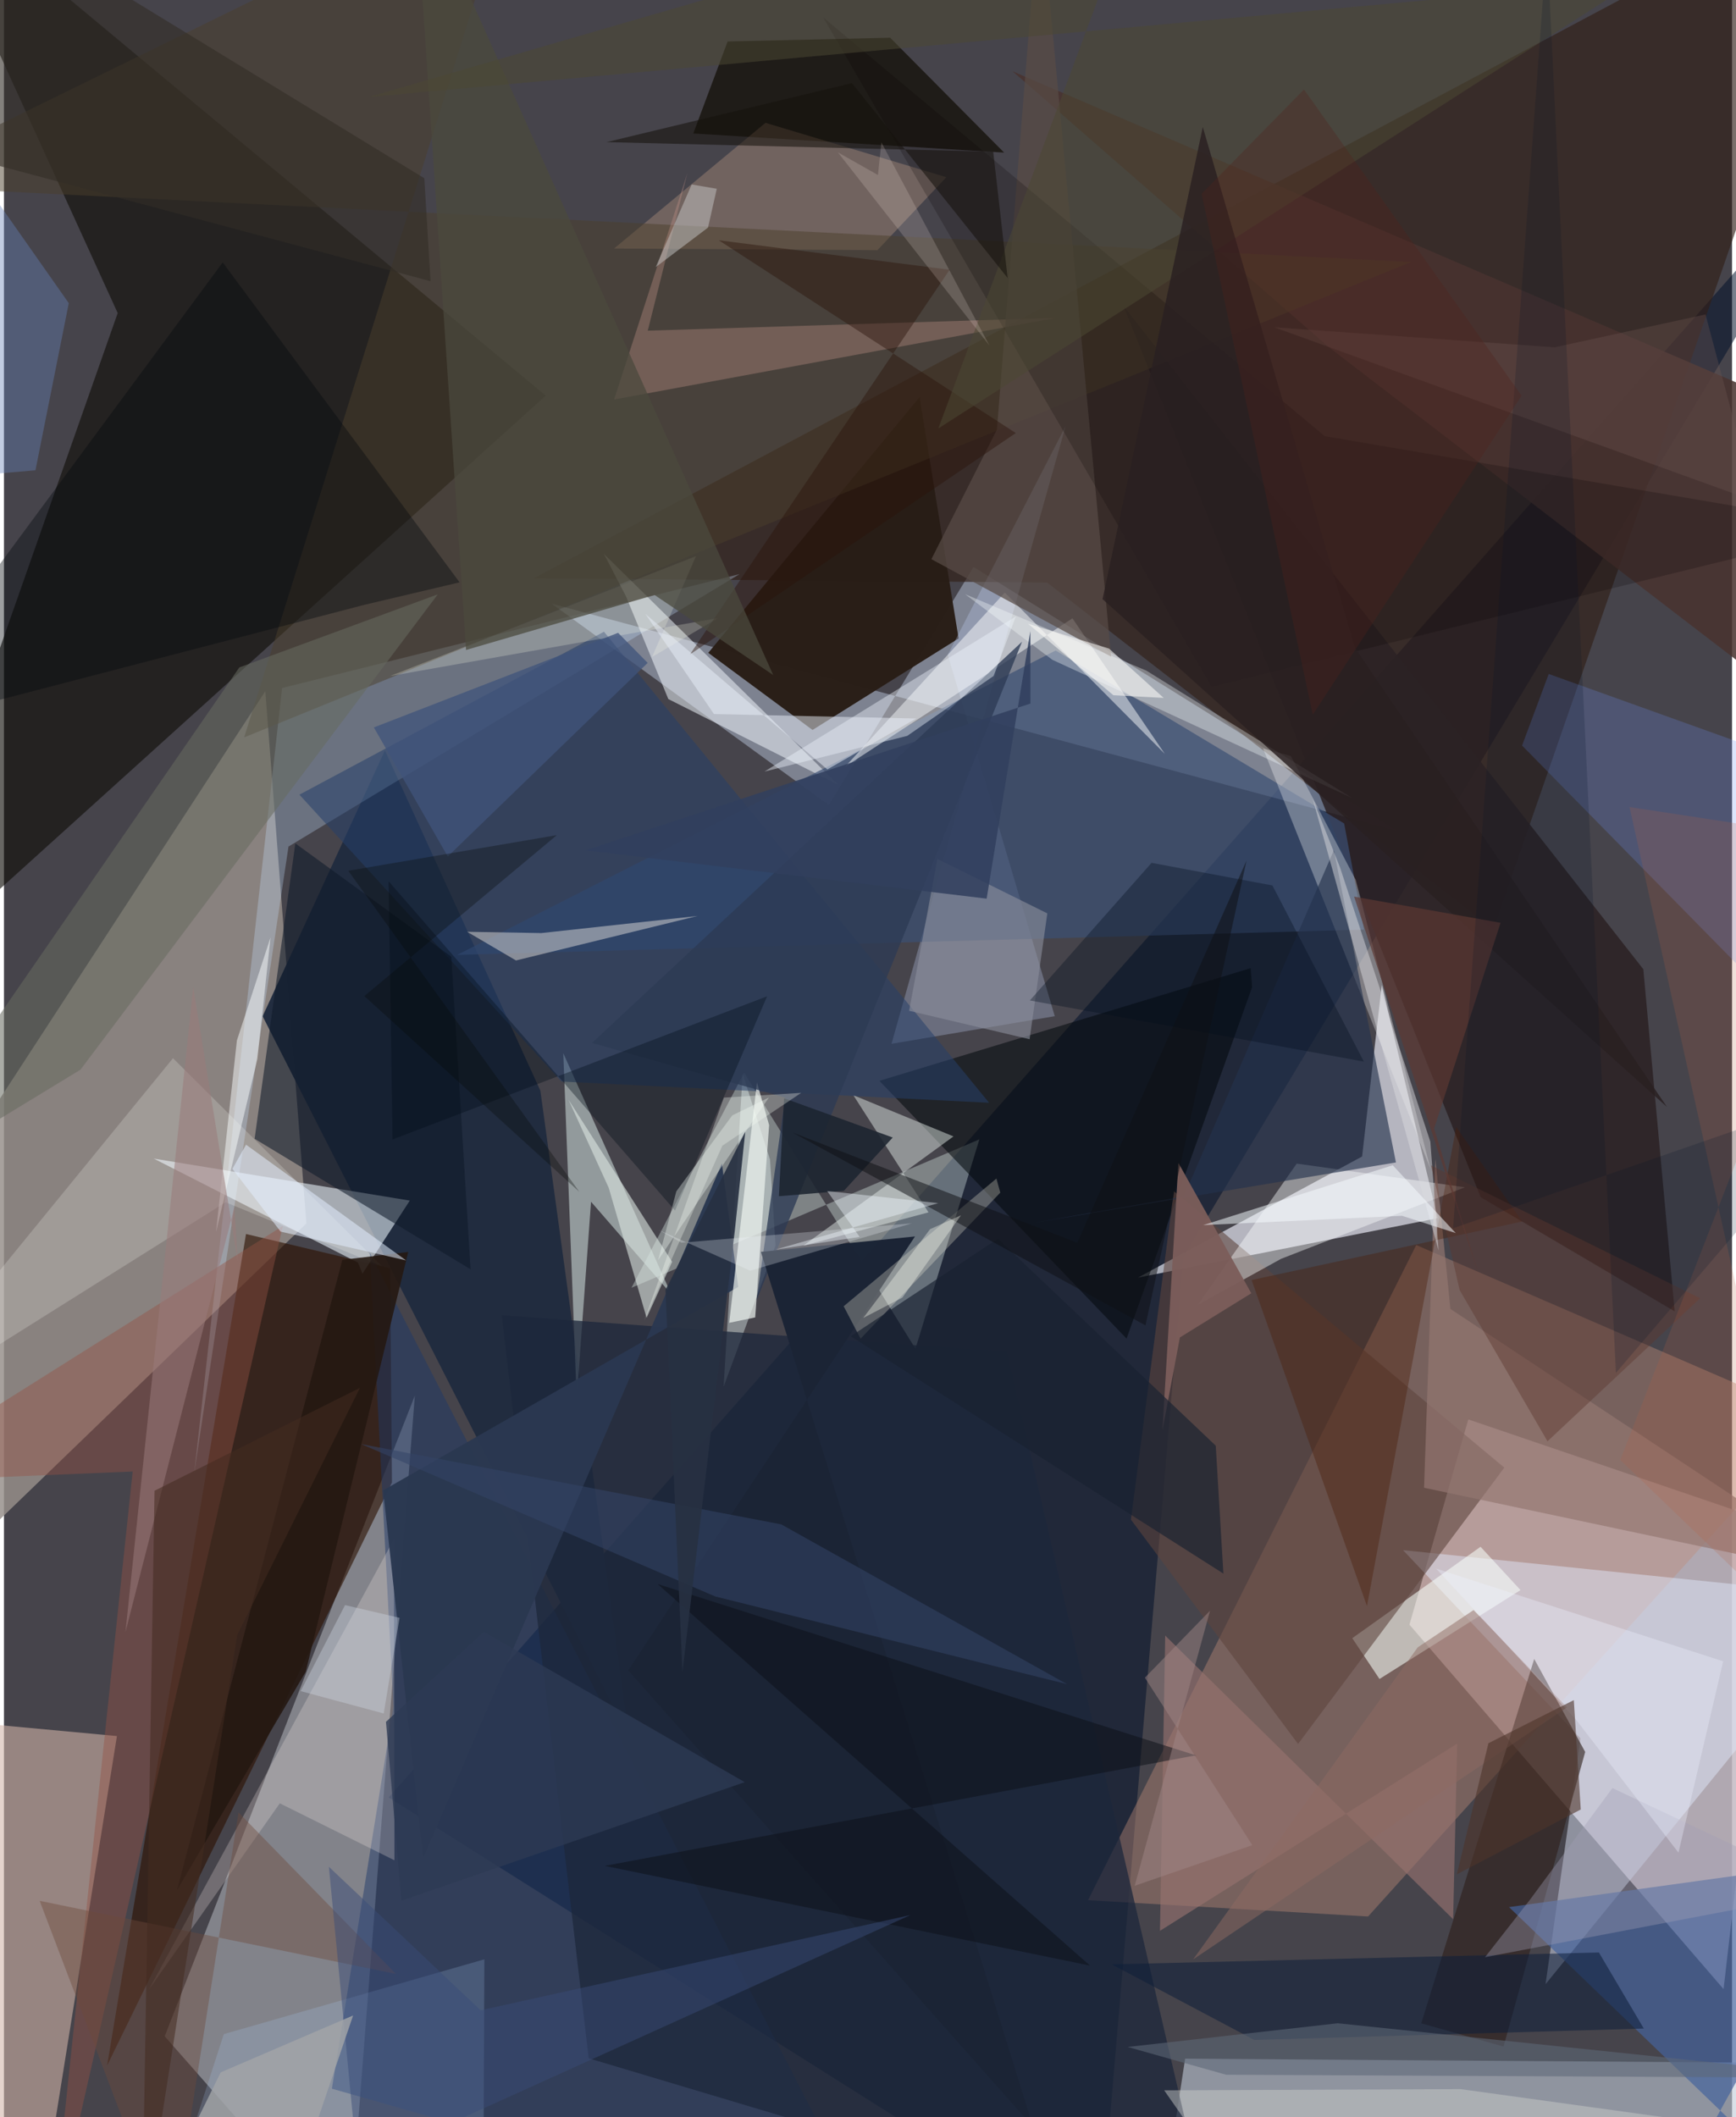 <svg xmlns="http://www.w3.org/2000/svg" width="228" height="278" viewBox="0 0 836 1024"><path fill="#46444b" d="M0 0h836v1024H0z"/><path fill="#c3b9c3" fill-opacity=".851" d="M831.892 962.056L679.935 785.788l28.484-99.264 149.565 50.93z"/><path fill="#968e8a" fill-opacity=".835" d="M-29.9 761.853l176.206-170.122-19.867-257.413-176.945 271.591z"/><path fill="#021129" fill-opacity=".537" d="M186.136 869.369L898 62.792 570.538 608.08 529.82 1086z"/><path fill="#f2f8fc" fill-opacity=".353" d="M166.684 1086L77.769 984.885l72.922-187.307 48.08-122.542z"/><path fill="#100f0a" fill-opacity=".635" d="M-42.318-62l97.343 213.425L-62 484.233l324.087-292.879z"/><path fill="#d4e4fe" fill-opacity=".388" d="M264.995 291.997l408.798 109.769-204.731-127.554-69.989 115.187z"/><path fill="#eef0fa" fill-opacity=".659" d="M657.031 559.358l-108.45 58.585 145.024-28.755-27.06-112.785z"/><path fill="#c0cbd8" fill-opacity=".592" d="M571.414 995.71L557.617 1086l303.953-8.396L898 997.986z"/><path fill="#c08c79" fill-opacity=".408" d="M524.447 919.054l158.776-316.872 193.84 83.951L659.92 926.939z"/><path fill="#311e17" fill-opacity=".639" d="M720.548 449.438l-215.887-167.68-248.279-2.077L898-62z"/><path fill="#d2b4a8" fill-opacity=".576" d="M18.742 1063.915L-6.368 1086-62 828.844 54.655 839.67z"/><path fill="#ecfef8" fill-opacity=".341" d="M358.088 518.792l82.871 133.523 30.915-101.237-168.289 71.752z"/><path fill="#202c3f" fill-opacity=".973" d="M125.135 491.514l177.26 348.75-42.899-312.767-75.192-164.523z"/><path fill="#2d1101" fill-opacity=".612" d="M117.102 596.848L49.908 999.004l137.796-281.996-.907-103.634z"/><path fill="#281d16" fill-opacity=".973" d="M391.174 353.054l70.652-44.266-18.875-116.724L340.73 315.76z"/><path fill="#c6e0ff" fill-opacity=".294" d="M134.56 332.77L92.007 712.762l45.648-303.312 218.224-131.78z"/><path fill="#e2ebff" fill-opacity=".459" d="M762.66 840.786l-16.884 118.892L898 772.48l-221.152-22.723z"/><path fill="#eef7ff" fill-opacity=".569" d="M173.445 616.007l-2.187-5.338-98.8-50.303 123.873 20.315z"/><path fill="#d5e5e2" fill-opacity=".537" d="M322.77 625.865l-52.177-116.443 6.489 167.346 6.93-95.525z"/><path fill="#2b2224" fill-opacity=".863" d="M714.412 579.043l-172.79-431.011L793.073 468.77l15.183 165.503z"/><path fill="#c1d4fa" fill-opacity=".29" d="M429.383 504.843l84.236-298.829-57.024 110.675L508.35 491.49z"/><path fill="#f1f8fd" fill-opacity=".522" d="M321.4 338.108l82.118 41.422L290.22 267.886l10.692 20.518z"/><path fill="#2d201a" fill-opacity=".62" d="M764.955 847.348l-39.507 142.507-39.8-11.238 54.644-176.243z"/><path fill="#3b4f74" fill-opacity=".694" d="M657.893 449.627l-9.544-51.353-139.55-83.647-289.51 147.22z"/><path fill="#141008" fill-opacity=".765" d="M333.464 64.567l150.39 9.243-55.132-55.567-78.635 1.822z"/><path fill="#e7f5f6" fill-opacity=".408" d="M373.267 602.36l-25.126 68.39 9.228-151.396 13.222 41.48z"/><path fill="#1d3969" fill-opacity=".471" d="M424.42 1086l-265.785-75.779 29.787-184.7-11.439-219.642z"/><path fill="#fff" fill-opacity=".478" d="M516.91 299.068l44.691 65.567-77.428-78.022-77.242 84.226z"/><path fill="#44639d" fill-opacity=".69" d="M897.89 898.905l-169.78 23.49L898 1086H794.15z"/><path fill="#040a0d" fill-opacity=".565" d="M543.082 647.432L423.517 522.755l179.598-54.488.706 9.185z"/><path fill="#f0f9f5" fill-opacity=".439" d="M410.896 529.704l48.46 19.94-72.667 52.855 60.584-16.12z"/><path fill="#f7fef9" fill-opacity=".561" d="M665.444 812.066l-13.169-19.74 62.062-44.207 19.327 20.95z"/><path fill="#1c273b" fill-opacity=".749" d="M240.807 636.154L485.09 653.86 585.51 1086l-302.637-90.473z"/><path fill="#5d443d" fill-opacity=".592" d="M545.19 734.959l80.86 108.527 99.767-133.638-159.85-133.719z"/><path fill="#fcffff" fill-opacity=".416" d="M577.53 631.11l40.299-22.257 88.985-34.612-81.412-11.453z"/><path fill="#263f69" fill-opacity=".541" d="M142.932 384.354l147.344-78.811 186.296 227.82-206.845-10.264z"/><path fill="#fffeff" fill-opacity=".306" d="M653.951 425.574l36.208 139.898-81.042-203.497 13.415 3.646z"/><path fill="#fec9a3" fill-opacity=".235" d="M422.543 120.996l-127.378-.797 73.243-60.792 87.503 26.304z"/><path fill="#945343" fill-opacity=".42" d="M62.273 711.719L-62 716.91l196.905-123.967L22.66 1086z"/><path fill="#fdf6ec" fill-opacity=".42" d="M224.059 450.666l23.654 13.875 87.776-21.509-75.562 8.265z"/><path fill="#fcefec" fill-opacity=".243" d="M70.168 962.203l118.488-217.76.243 155.31-55.456-27.553z"/><path fill="#0f1a29" fill-opacity=".565" d="M121.26 550.794l104.49 63.146-9.32-151.185-75.472-54.84z"/><path fill="#48322f" fill-opacity=".859" d="M898 210.782l-410.068-176.3 152.96 133.399L898 365.201z"/><path fill="#4b3f2b" fill-opacity=".494" d="M247.212-62L-62 89.514l742.782 37.177-564.575 229.955z"/><path fill="#24324d" fill-opacity=".631" d="M497.924 591.453l72.818-12.765 72.632-167.482 30.03 151.023z"/><path fill="#7090f2" fill-opacity=".231" d="M747.313 325.97l-12.898 34.632L898 527.027l-33.055-158.851z"/><path fill="#c19185" fill-opacity=".361" d="M295.18 193.225l213.745-39.494-197.477 6.198 19.17-76.22z"/><path fill="#f9ffff" fill-opacity=".333" d="M507.216 319.14l144.731 66.697-99.272-61.464-87.72-36.991z"/><path fill="#2b3851" fill-opacity=".969" d="M183.433 720.84l171.773-98.408-7.885-59.693-144.545 335.968z"/><path fill="#fffffc" fill-opacity=".196" d="M107.221 581.493L-61.83 687.745 81.773 511.817l101.204 100.71z"/><path fill="#ecf2ee" fill-opacity=".71" d="M364.276 523.535l-13.432 116.269 12.587-2.614 6.741-93.025z"/><path fill="#584b46" fill-opacity=".718" d="M480.365 207.783l-31.7 62.671 86.966 47.169L501.105-50.83z"/><path fill="#2c3a54" fill-opacity=".776" d="M364.06 628.976l128.467-318.61-208.044 194.062 93.46 26.472z"/><path fill="#0d1e3a" fill-opacity=".549" d="M771.592 944.353l-235.677 5.733 68.953 36.562 188.446-5.511z"/><path fill="#dce6e0" fill-opacity=".596" d="M273.12 531.89l50.128 78.407-12.364 27.079-18.317-62.886z"/><path fill="#b1d4ff" fill-opacity=".184" d="M73.275 1086h158.532l.61-138.354-126.067 36.192z"/><path fill="#937771" fill-opacity=".694" d="M692.475 560.536l-5.468 159.034L898 764.29 699.745 633.083z"/><path fill="#1c2536" fill-opacity=".996" d="M497.908 1028.814L301.98 807.897 440.74 598.03l-74.564 7.458z"/><path fill="#05080f" fill-opacity=".388" d="M174.51 292.496l45.908-10.838-114.584-154.747L-62 354.08z"/><path fill="#060100" fill-opacity=".204" d="M638.97 210.969L396.375 8.492l187.887 323.635L898 255.095z"/><path fill="#8b8f9b" fill-opacity=".612" d="M437.897 488.89l58.28 13.749 8.567-60.87-53.176-26.347z"/><path fill="#666b5f" fill-opacity=".557" d="M37.034 517.353L-62 577.677 113.875 322.81l96-35.35z"/><path fill="#eff5fd" fill-opacity=".42" d="M489.494 298.18l-121.607 75.005 69.097-17.264 41.795-28.993z"/><path fill="#987370" fill-opacity=".62" d="M701.069 928.253l1.97-84.922-143.792 90.55 2.531-142.8z"/><path fill="#020d17" fill-opacity=".357" d="M186.083 426.237l1.9 124.884 181.206-69.244-44.532 103.626z"/><path fill="#4a1d07" fill-opacity=".373" d="M603.58 619.112L734.466 590.8l-31.902-45.717-43.175 231.725z"/><path fill="#fdf9e1" fill-opacity=".275" d="M482 576.836l-1.877-6.805-73.89 61.758 8.177 15.672z"/><path fill="#344467" fill-opacity=".545" d="M344.084 772.151l170.195 42.411-138.248-77.277-203.25-38.85z"/><path fill="#6c4a3a" fill-opacity=".416" d="M113.468 876.617l76.141 78.098-172.33-35.351L80.585 1086z"/><path fill="#cccdcb" fill-opacity=".463" d="M561.293 1011.029l143.345-.598 114.757 15.851L613.538 1086z"/><path fill="#6480b8" fill-opacity=".4" d="M-62 13.678l14.877 219.088 62.358-5.3 16.125-80.832z"/><path fill="#7b5d5a" fill-opacity=".957" d="M568.173 562.477l35.26 63.04-34.55 21.363-8.464 45.069z"/><path fill="#192131" fill-opacity=".667" d="M589.928 761.093L409.627 646.311l71.23-47.217L586.235 699.24z"/><path fill="#0d1118" fill-opacity=".518" d="M525.397 950.689l-234.732-48.237 285.894-53.457-260.358-82.864z"/><path fill="#ffffeb" fill-opacity=".224" d="M186.726 326.988l148.049-57.987-21.248 48.75 31.995-18.829z"/><path fill="#f9fdfe" fill-opacity=".498" d="M122.618 512.097l6.353-58.735-16.282 49.885-10.098 92.677z"/><path fill="#2b140a" fill-opacity=".435" d="M489.487 209.454L331.859 316.54 457.49 130.466l-111.67-14.25z"/><path fill="#4b493d" fill-opacity=".741" d="M198.365-62l173.78 388.486-57.415-38.725-91.185 26.607z"/><path fill="#241811" fill-opacity=".89" d="M163.701 609.338l31.88-3.809-49.588 203.049-62.246 105.565z"/><path fill="#f6fffa" fill-opacity=".337" d="M370.029 530.856l-17.693 8.617-27.064 36.739-8.772 33.211z"/><path fill="#dbdbdf" fill-opacity=".486" d="M690.046 552.203l3.965 52.591-61.004-218.903 13.336 33.648z"/><path fill="#1c242f" fill-opacity=".871" d="M377.382 531.184l52.584 18.993-23.646 25.772-31.428 2.629z"/><path fill="#010c1b" fill-opacity=".337" d="M555.177 417.33l58.466 10.928 44.258 85.215-161.607-29.59z"/><path fill="#394d78" fill-opacity=".478" d="M230.604 972.313l-73.414-69.41 13.844 144.435 267.479-121.097z"/><path fill="#4b4834" fill-opacity=".533" d="M452 207.25L552.172-62 176.558 46.899 789.394-9.149z"/><path fill="#16130d" fill-opacity=".569" d="M291.514 68.738l187.058 4.648 6.987 61.081-75.323-94.283z"/><path fill="#292021" fill-opacity=".827" d="M531.467 289.774l48.495-228.315 73.554 251.714 151.012 222.231z"/><path fill="#5e6878" fill-opacity=".58" d="M645.265 978.583l-101.638 11.459 47.59 13.438L898 1004.977z"/><path fill="#313f5d" fill-opacity=".859" d="M281.296 411.278l215.277-70.998-.042-35.01-21.137 129.375z"/><path fill="#e9f0f9" fill-opacity=".498" d="M343.479 345.354l97.851 2.163-43.01 24.63-88.012-75.201z"/><path fill="#5c392e" fill-opacity=".435" d="M704.221 623.95l-13.87-60.315 130.21 64.278-73.841 69.19z"/><path fill="#8d6a63" fill-opacity=".502" d="M683.94 796.767l-108.67 150.96 180.9-121.925-45.214-47.07z"/><path fill="#273142" fill-opacity=".914" d="M353.633 594.69l-25.391 213.915-8.205-184.71 38.588-76.51z"/><path fill="#e3efff" fill-opacity=".533" d="M133.831 595.686l-23.324-30.342 6.609-11.695 77.418 55.961z"/><path fill="#a29eb4" fill-opacity=".361" d="M778.12 864.817l105.76 49.887-167.385 31.919 21.718-27.763z"/><path fill="#6d5654" fill-opacity=".329" d="M750.139 167.987l73.027-15.896 24.085 90.401L614.558 158.3z"/><path fill="#c6c5c5" fill-opacity=".498" d="M315.299 129.193l25.308-19.12L344.84 91.3l-12.146-2.071z"/><path fill="#f6fbff" fill-opacity=".522" d="M671.852 563.588l-91.65 28.948 96.138-4.497 25.995 8.36z"/><path fill="#f5f9ff" fill-opacity=".255" d="M439.23 591.678l-78.22 22.906-44.418-19.755 11.199 6.22z"/><path fill="#9a7a7a" fill-opacity=".541" d="M113.045 609.782L91.563 477.429 58.79 789.309l52.719-205.646z"/><path fill="#0e1114" fill-opacity=".514" d="M519.251 601.103l81.864-184.861-48.875 224.802-170.68-93.264z"/><path fill="#b7613f" fill-opacity=".192" d="M786.396 390.33L898 407.372 781.945 706.145l94.972 91.349z"/><path fill="#5d3833" fill-opacity=".678" d="M724.022 446.333l-32.15 99.493 21.567 70.467-60.288-182.634z"/><path fill="#41547b" fill-opacity=".765" d="M297.1 306.074l14.31 14.535-96.711 93.639-35.755-62.421z"/><path fill="#edf0ff" fill-opacity=".345" d="M831.697 803.52l-138.855-44.843 67.898 73.345 49.347 64.044z"/><path fill="#4d342a" fill-opacity=".6" d="M759.443 822.287l3.368 52.897-59.944 31.362 15.282-63.422z"/><path fill="#322d26" fill-opacity=".604" d="M-36.72 71.001l5.75-127.878L203.359 86.215l3.008 49.797z"/><path fill="#f7faef" fill-opacity=".365" d="M463.021 587.775l-28.382 39.823-18.952 9.863 32.348-42.953z"/><path fill="#a2a5a7" fill-opacity=".812" d="M131.151 1086H63.536l41.33-83.676 64.042-27.515z"/><path fill="#f6fcf1" fill-opacity=".31" d="M309.747 638.641l37.8-84.52 38.153-25.549-37.41 2.301z"/><path fill="#f1f8ff" fill-opacity=".408" d="M451.979 581.917l-53.748-5.862 15.734 22.201-40.81 6.133z"/><path fill="#ced7e4" fill-opacity=".384" d="M191.376 782.491l-26.37-6.155-21.469 41.588 40.175 10.825z"/><path fill="#fcebe6" fill-opacity=".176" d="M403.429 73.697l19.387 10.944 1.67-15.76 52.238 98.192z"/><path fill="#a08788" fill-opacity=".475" d="M551.947 811.443l51.98 81.003-56.903 19.639 36.445-133.044z"/><path fill="#00142b" fill-opacity=".184" d="M779.817 664.028L898 525.746l-196.946 68.34L746.467-27.57z"/><path fill="#2d3a54" fill-opacity=".78" d="M232.158 789.271l126.204 72.697-166.1 57.33-7.452-86.51z"/><path fill="#090b08" fill-opacity=".322" d="M166.57 421.157l111.77 155.288-104-94.692 93.126-77.825z"/><path fill="#fffdf9" fill-opacity=".549" d="M534.617 313.702l26.435 23.856-24.33-1.295-41.306-34.602z"/><path fill="#53221a" fill-opacity=".31" d="M633.165 345.652l101.03-154.265-105.272-148.11-49.52 50.454z"/><path fill="#432b21" fill-opacity=".541" d="M172.199 671.255l-99.363 49.762L66.709 1086l46.136-295.195z"/></svg>